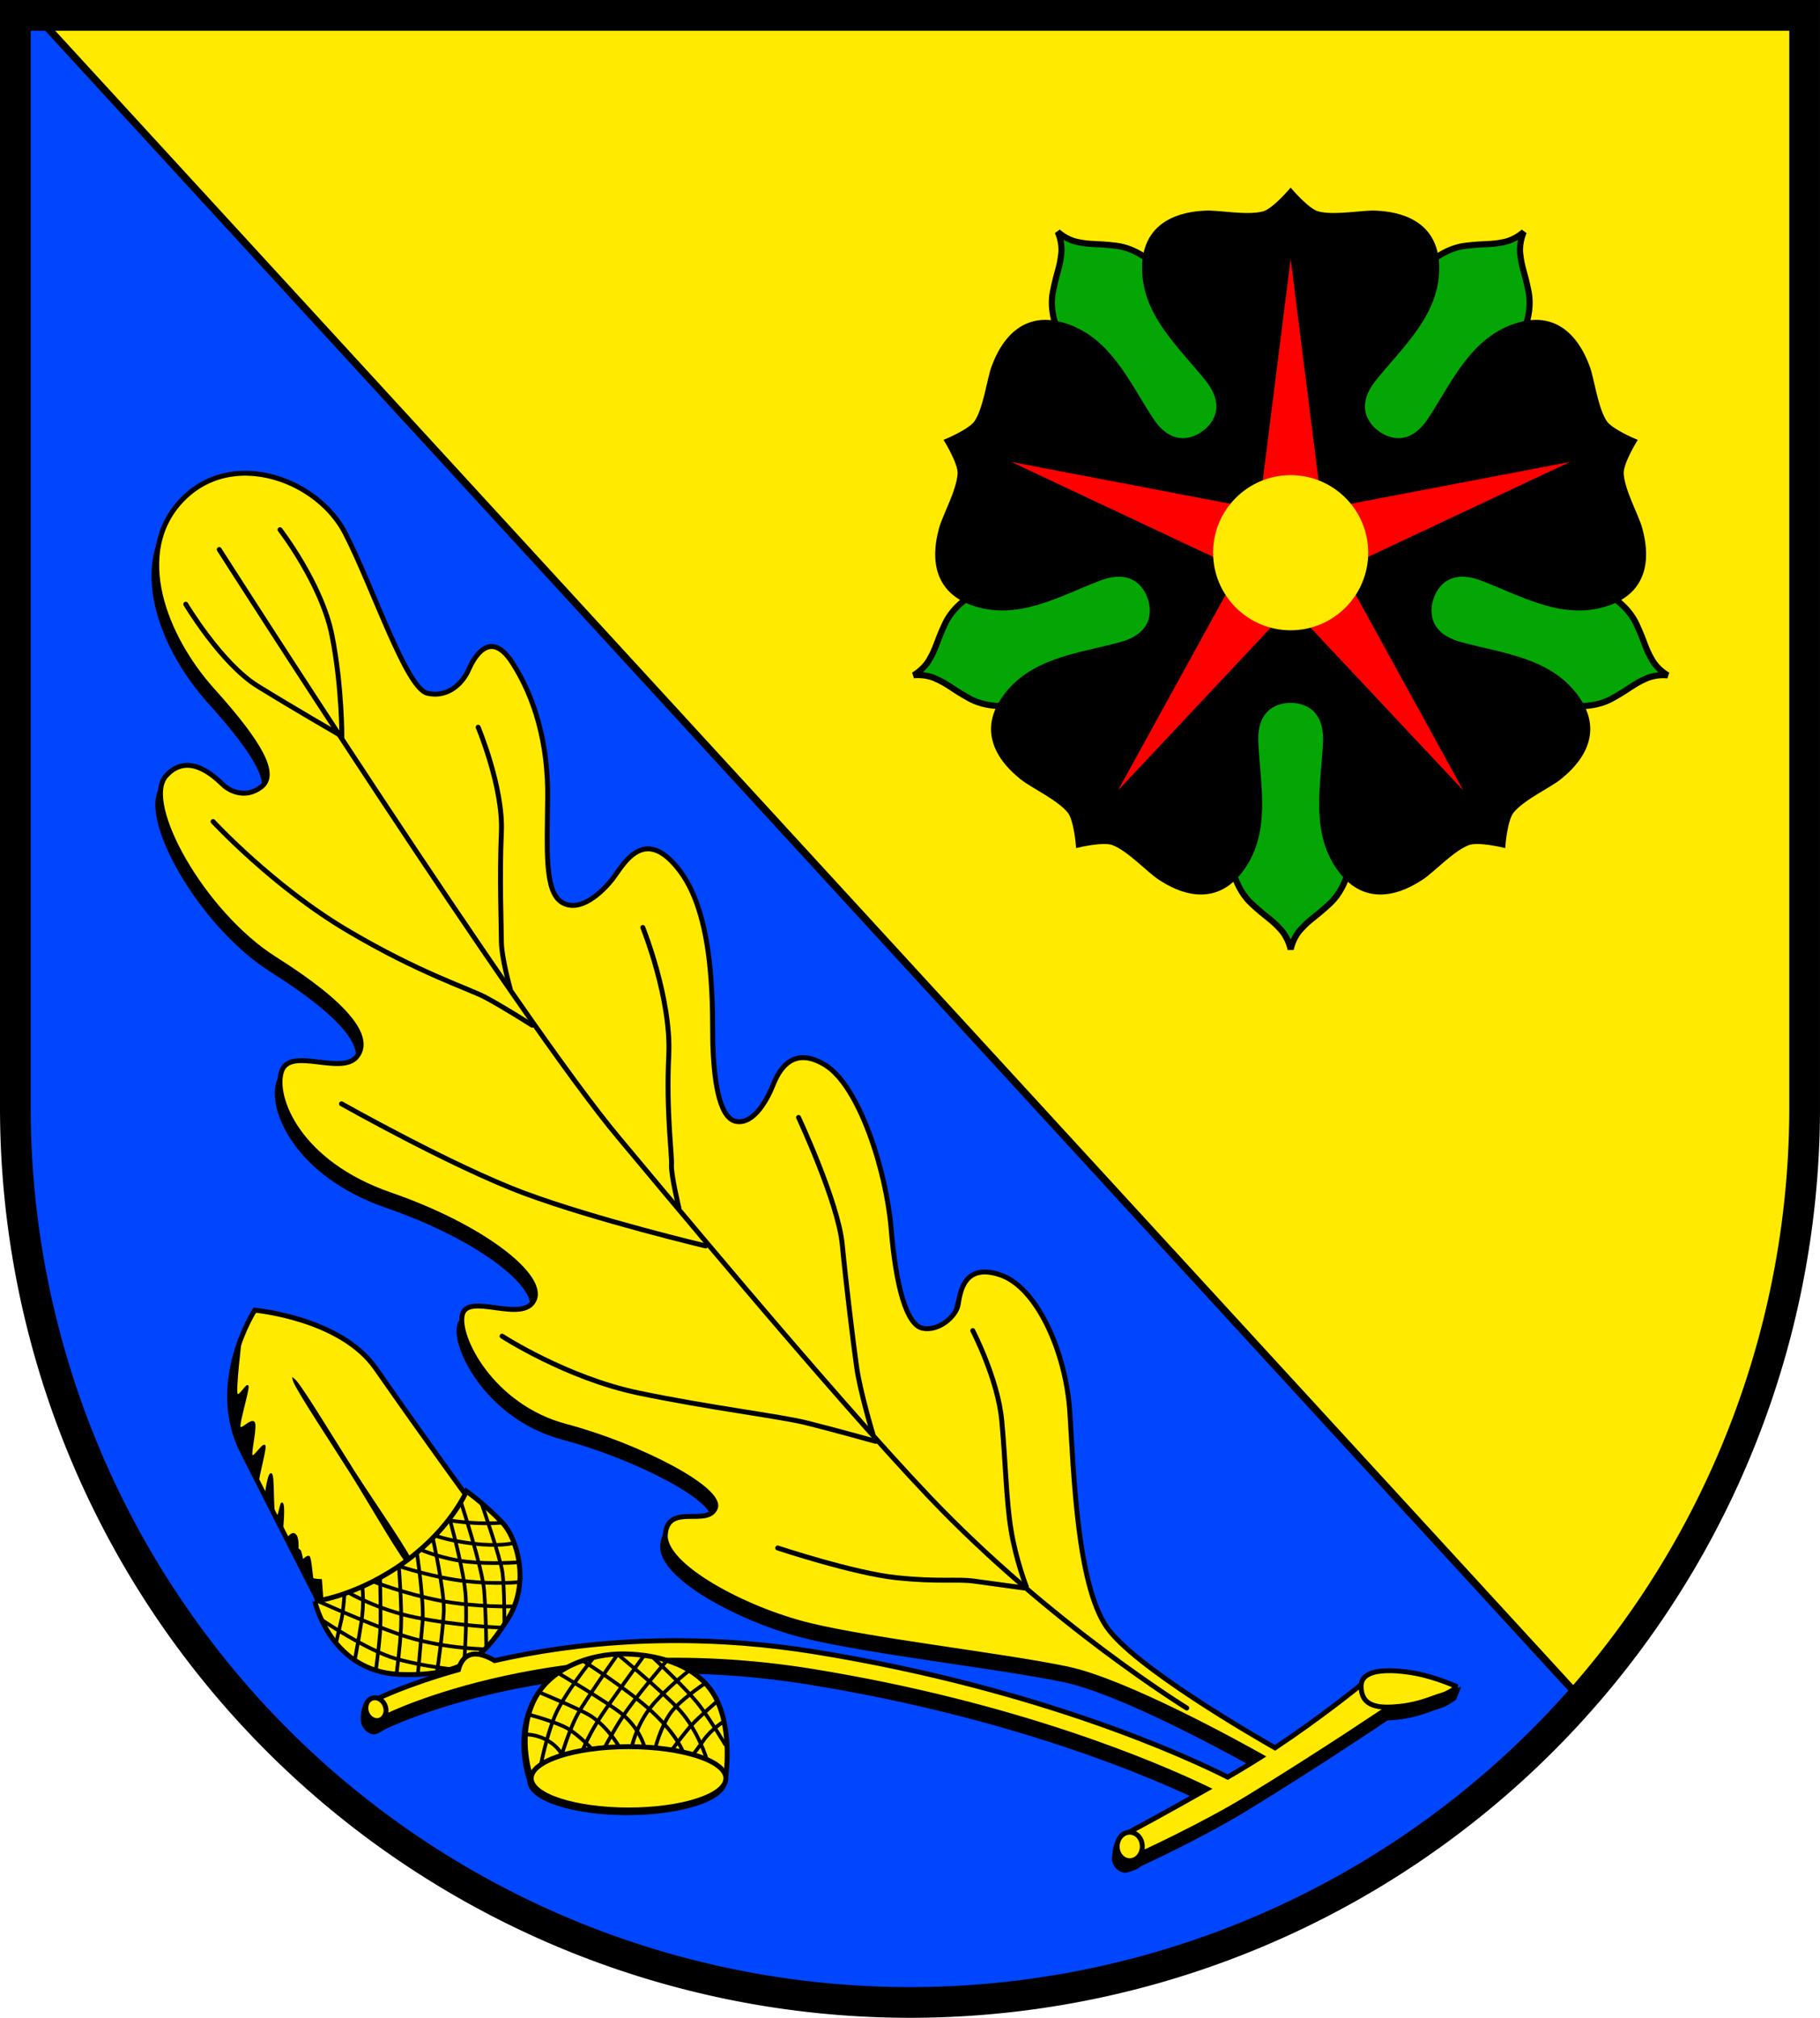 <?xml version="1.0" encoding="UTF-8" standalone="no"?>
<!-- Created with Inkscape (http://www.inkscape.org/) -->

<svg
   width="148.169mm"
   height="164.214mm"
   viewBox="0 0 148.169 164.214"
   version="1.1"
   id="svg7586"
   inkscape:version="1.2.2 (732a01da63, 2022-12-09)"
   sodipodi:docname="DEU_Hasloh_COA.svg"
   xmlns:inkscape="http://www.inkscape.org/namespaces/inkscape"
   xmlns:sodipodi="http://sodipodi.sourceforge.net/DTD/sodipodi-0.dtd"
   xmlns="http://www.w3.org/2000/svg"
   xmlns:svg="http://www.w3.org/2000/svg">
  <sodipodi:namedview
     id="namedview7588"
     pagecolor="#ffffff"
     bordercolor="#666666"
     borderopacity="1.0"
     inkscape:showpageshadow="2"
     inkscape:pageopacity="0.0"
     inkscape:pagecheckerboard="0"
     inkscape:deskcolor="#d1d1d1"
     inkscape:document-units="mm"
     showgrid="false"
     inkscape:zoom="0.8624477"
     inkscape:cx="515.39357"
     inkscape:cy="311.32323"
     inkscape:current-layer="layer1" />
  <defs
     id="defs7583">
    <inkscape:path-effect
       effect="powerstroke"
       id="path-effect5451-9"
       is_visible="true"
       lpeversion="1"
       offset_points="0.009,0.173 | 0.5,0.2 | 0.977,0.133"
       not_jump="false"
       sort_points="true"
       interpolator_type="CentripetalCatmullRom"
       interpolator_beta="0.2"
       start_linecap_type="zerowidth"
       linejoin_type="round"
       miter_limit="4"
       scale_width="1"
       end_linecap_type="zerowidth" />
  </defs>
  <g
     inkscape:label="Ebene 1"
     inkscape:groupmode="layer"
     id="layer1"
     transform="translate(-533.759,-66.393)">
    <g
       id="g7280"
       transform="translate(479.636,1.888)">
      <path
         id="path6971"
         style="fill:#ffea00;fill-opacity:1;stroke:none;stroke-width:2.5;stroke-linecap:round;stroke-dasharray:none"
         d="m 55.373,65.755 v 88.88 a 72.834,72.834 0 0 0 72.834,72.834 72.834,72.834 0 0 0 72.834,-72.834 72.834,72.834 0 0 0 0,-5.1e-4 V 65.755 Z" />
      <path
         id="path6982"
         style="fill:#0046ff;fill-opacity:1;stroke:#000000;stroke-width:0.6;stroke-linecap:round;stroke-dasharray:none"
         d="m 55.373,65.755 v 88.88 a 72.834,72.834 0 0 0 72.834,72.834 72.834,72.834 0 0 0 54.619,-24.705 L 57.063,65.755 Z" />
      <path
         id="path6987"
         style="fill:none;fill-opacity:1;stroke:#000000;stroke-width:2.5;stroke-linecap:round;stroke-dasharray:none"
         d="m 55.373,65.755 v 88.88 a 72.834,72.834 0 0 0 72.834,72.834 72.834,72.834 0 0 0 72.834,-72.834 72.834,72.834 0 0 0 0,-5.1e-4 V 65.755 Z" />
      <g
         id="g5084"
         transform="translate(-162.029,-11.641)">
        <g
           id="g5068">
          <path
             id="path1462"
             style="fill:#03a605;fill-opacity:1;stroke:#000000;stroke-width:0.5;stroke-linecap:round;stroke-dasharray:none"
             d="m 321.226,130.29 -7.433,4.582 2.391,8.176 c 0,0 -0.503,4.453 1.863,6.646 1.302,1.206 1.571,1.212 2.392,2.128 0.631,0.704 0.787,1.592 0.787,1.592 0,0 0.156,-0.888 0.787,-1.592 0.82,-0.915 1.09,-0.921 2.392,-2.128 2.366,-2.193 1.863,-6.646 1.863,-6.646 l 2.392,-8.176 z"
             inkscape:transform-center-x="0.0036109535"
             inkscape:transform-center-y="20.723635" />
          <path
             id="path5055"
             style="fill:#03a605;fill-opacity:1;stroke:#000000;stroke-width:0.5;stroke-linecap:round;stroke-dasharray:none"
             d="m 329.942,123.963 2.06,8.485 8.514,0.252 c 0,0 4.08,1.854 6.897,0.282 1.55,-0.865 1.638,-1.12 2.762,-1.617 0.864,-0.382 1.757,-0.257 1.757,-0.257 0,0 -0.797,-0.423 -1.271,-1.24 -0.617,-1.063 -0.539,-1.321 -1.284,-2.932 -1.355,-2.928 -5.745,-3.826 -5.745,-3.826 l -7.037,-4.801 z"
             inkscape:transform-center-x="-19.708229"
             inkscape:transform-center-y="4.833764" />
          <path
             id="path5057"
             style="fill:#03a605;fill-opacity:1;stroke:#000000;stroke-width:0.5;stroke-linecap:round;stroke-dasharray:none"
             d="m 326.618,113.718 8.707,0.662 2.871,-8.02 c 0,0 3.024,-3.307 2.399,-6.472 -0.344,-1.741 -0.559,-1.904 -0.684,-3.127 -0.097,-0.94 0.299,-1.751 0.299,-1.751 0,0 -0.648,0.627 -1.572,0.826 -1.202,0.258 -1.423,0.104 -3.185,0.315 -3.203,0.384 -5.414,4.282 -5.414,4.282 l -6.74,5.209 z"
             inkscape:transform-center-x="-10.758837"
             inkscape:transform-center-y="-16.432409" />
          <path
             id="path5059"
             style="fill:#03a605;fill-opacity:1;stroke:#000000;stroke-width:0.5;stroke-linecap:round;stroke-dasharray:none"
             d="m 315.847,113.714 3.321,-8.076 -6.74,-5.209 c 0,0 -2.211,-3.898 -5.414,-4.282 -1.762,-0.211 -1.984,-0.057 -3.185,-0.315 -0.924,-0.199 -1.573,-0.825 -1.573,-0.825 0,0 0.396,0.81 0.3,1.75 -0.126,1.223 -0.34,1.386 -0.684,3.127 -0.625,3.165 2.399,6.472 2.399,6.472 l 2.871,8.02 z"
             inkscape:transform-center-x="10.752781"
             inkscape:transform-center-y="-16.43666" />
          <path
             id="path5061"
             style="fill:#03a605;fill-opacity:1;stroke:#000000;stroke-width:0.5;stroke-linecap:round;stroke-dasharray:none"
             d="m 312.515,123.956 -6.654,-5.654 -7.037,4.8 c 0,0 -4.39,0.898 -5.745,3.826 -0.745,1.611 -0.667,1.869 -1.284,2.932 -0.475,0.817 -1.271,1.241 -1.271,1.241 0,0 0.893,-0.126 1.757,0.256 1.124,0.497 1.213,0.752 2.762,1.617 2.817,1.572 6.897,-0.282 6.897,-0.282 l 8.515,-0.252 z"
             inkscape:transform-center-x="19.710466"
             inkscape:transform-center-y="4.8266495" />
        </g>
        <path
           style="fill:#000000;stroke:#000000;stroke-width:0.3;stroke-linecap:round;stroke-dasharray:none"
           d="m 328.047,107.008 c 2.225,-2.781 5.284,-5.395 5.117,-9.344 -0.167,-3.949 -3.977,-4.171 -5.006,-4.227 -1.055,-0.057 -3.393,0.417 -4.727,0.056 -0.821,-0.222 -2.205,-1.848 -2.205,-1.848 0,0 -1.384,1.626 -2.205,1.848 -1.335,0.362 -3.672,-0.113 -4.727,-0.056 -1.029,0.056 -4.839,0.278 -5.006,4.227 -0.167,3.949 2.892,6.563 5.117,9.344 2.225,2.781 -0.276,4.352 -0.276,4.352 0,0 -2.267,1.893 -4.224,-1.083 -1.957,-2.975 -3.498,-6.692 -7.305,-7.754 -3.807,-1.062 -5.196,2.493 -5.567,3.454 -0.38,0.986 -0.652,3.356 -1.408,4.513 -0.465,0.712 -2.439,1.526 -2.439,1.526 0,0 1.119,1.819 1.076,2.668 -0.069,1.381 -1.242,3.458 -1.514,4.479 -0.265,0.996 -1.231,4.688 2.473,6.067 3.704,1.379 7.135,-0.723 10.468,-1.979 3.332,-1.256 4.054,1.607 4.054,1.607 0,0 1.099,2.741 -2.335,3.683 -3.434,0.942 -7.446,1.259 -9.632,4.552 -2.186,3.293 0.765,5.712 1.565,6.362 0.82,0.666 2.99,1.657 3.857,2.734 0.534,0.663 0.698,2.791 0.698,2.791 0,0 2.075,-0.502 2.87,-0.199 1.292,0.492 2.905,2.25 3.792,2.824 0.865,0.56 4.078,2.619 6.534,-0.477 2.456,-3.097 1.518,-7.009 1.353,-10.567 -0.165,-3.557 2.781,-3.359 2.781,-3.359 0,0 2.947,-0.199 2.781,3.359 -0.165,3.557 -1.104,7.47 1.353,10.567 2.456,3.097 5.669,1.037 6.534,0.477 0.887,-0.574 2.5,-2.332 3.792,-2.824 0.795,-0.303 2.87,0.199 2.87,0.199 0,0 0.164,-2.129 0.698,-2.791 0.867,-1.077 3.037,-2.067 3.857,-2.734 0.8,-0.65 3.751,-3.069 1.565,-6.362 -2.186,-3.293 -6.197,-3.61 -9.632,-4.552 -3.434,-0.942 -2.335,-3.683 -2.335,-3.683 0,0 0.722,-2.864 4.054,-1.607 3.332,1.256 6.764,3.358 10.468,1.979 3.704,-1.379 2.738,-5.071 2.473,-6.067 -0.272,-1.021 -1.445,-3.098 -1.514,-4.479 -0.042,-0.85 1.076,-2.668 1.076,-2.668 0,0 -1.974,-0.814 -2.439,-1.526 -0.756,-1.158 -1.028,-3.527 -1.408,-4.513 -0.371,-0.961 -1.76,-4.516 -5.567,-3.454 -3.807,1.062 -5.348,4.779 -7.305,7.754 -1.957,2.975 -4.224,1.083 -4.224,1.083 0,0 -2.501,-1.571 -0.276,-4.352 z"
           id="path1128"
           sodipodi:nodetypes="sssscsssscsssscsssscsssscsssscsssscsssscsssscsssscs"
           inkscape:transform-center-y="-19.626169" />
        <g
           id="g1390"
           style="fill:#ff0000">
          <path
             id="path1257"
             style="fill:#ff0000;stroke:none;stroke-width:0.3;stroke-linecap:round;stroke-dasharray:none"
             d="m 321.226,97.217 -2.793,22.141 2.793,1.769 2.792,-1.769 z"
             inkscape:transform-center-x="3.4157147e-05"
             inkscape:transform-center-y="-11.955504" />
          <path
             id="path1377"
             style="fill:#ff0000;stroke:none;stroke-width:0.3;stroke-linecap:round;stroke-dasharray:none"
             d="m 298.485,113.739 20.195,9.498 2.546,-2.109 -0.82,-3.202 z"
             inkscape:transform-center-x="11.370289"
             inkscape:transform-center-y="-2.640095" />
          <path
             id="path1379"
             style="fill:#ff0000;stroke:none;stroke-width:0.3;stroke-linecap:round;stroke-dasharray:none"
             d="m 307.171,140.472 15.274,-16.271 -1.219,-3.073 -3.299,-0.21 z"
             inkscape:transform-center-x="6.417829"
             inkscape:transform-center-y="9.56724" />
          <path
             id="path1381"
             style="fill:#ff0000;stroke:none;stroke-width:0.3;stroke-linecap:round;stroke-dasharray:none"
             d="m 335.28,140.473 -10.755,-19.554 -3.299,0.21 -1.219,3.073 z"
             inkscape:transform-center-x="-6.417681"
             inkscape:transform-center-y="9.567345" />
          <path
             id="path1383"
             style="fill:#ff0000;stroke:none;stroke-width:0.3;stroke-linecap:round;stroke-dasharray:none"
             d="m 343.966,113.74 -21.921,4.186 -0.82,3.203 2.546,2.109 z"
             inkscape:transform-center-x="-11.370421"
             inkscape:transform-center-y="-2.63992" />
        </g>
        <circle
           style="fill:#ffea00;stroke:none;stroke-width:0.3;stroke-linecap:round;stroke-dasharray:none;fill-opacity:1"
           id="path1201"
           cx="321.226"
           cy="121.128"
           r="6.313" />
      </g>
      <g
         id="g6343"
         transform="translate(-170.409,3.333)">
        <g
           id="g6221"
           style="fill:#000000"
           transform="translate(-0.111,0.222)">
          <path
             style="fill:#000000;fill-opacity:1;stroke:#000000;stroke-width:0.4;stroke-linecap:round;stroke-dasharray:none"
             d="m 267.78,205.898 c 0,0 -1.18,-3.166 0.118,-6.115 1.298,-2.95 4.826,-4.046 7.433,-4.011 3.068,0.041 6.253,1.062 7.551,3.736 1.298,2.674 0.729,6.299 0.729,6.299 z"
             id="path6187"
             sodipodi:nodetypes="cssscc" />
          <ellipse
             style="fill:#000000;fill-opacity:1;stroke:#000000;stroke-width:0.4;stroke-linecap:round;stroke-dasharray:none"
             id="ellipse6189"
             cx="275.704"
             cy="205.898"
             rx="7.924"
             ry="2.576" />
          <path
             style="fill:#000000;fill-opacity:1;stroke:#000000;stroke-width:0.3;stroke-linecap:round;stroke-dasharray:none"
             d="m 272.83,196.106 c 0,0 -2.392,2.92 -3.142,4.755 -0.66,1.613 -1.085,3.754 -1.085,3.754"
             id="path6191"
             sodipodi:nodetypes="csc" />
          <path
             style="fill:#000000;fill-opacity:1;stroke:#000000;stroke-width:0.3;stroke-linecap:round;stroke-dasharray:none"
             d="m 274.721,195.94 c 0,0 -2.531,3.587 -3.17,4.755 -0.64,1.168 -1.251,3.17 -1.251,3.17"
             id="path6193" />
          <path
             style="fill:#000000;fill-opacity:1;stroke:#000000;stroke-width:0.3;stroke-linecap:round;stroke-dasharray:none"
             d="m 277.002,195.856 c 0,0 -2.642,3.615 -3.559,5.006 -0.918,1.39 -1.446,2.67 -1.446,2.67"
             id="path6195" />
          <path
             style="fill:#000000;fill-opacity:1;stroke:#000000;stroke-width:0.3;stroke-linecap:round;stroke-dasharray:none"
             d="m 278.809,196.329 c 0,0 -2.502,2.888 -3.585,4.552 -0.76,1.167 -1.392,2.372 -1.392,2.372"
             id="path6197"
             sodipodi:nodetypes="csc" />
          <path
             style="fill:#000000;fill-opacity:1;stroke:#000000;stroke-width:0.3;stroke-linecap:round;stroke-dasharray:none"
             d="m 280.561,197.191 c 0,0 -1.891,1.474 -3.031,2.892 -1.14,1.418 -1.529,3.115 -1.529,3.115"
             id="path6199" />
          <path
             style="fill:#000000;fill-opacity:1;stroke:#000000;stroke-width:0.3;stroke-linecap:round;stroke-dasharray:none"
             d="m 281.896,198.192 c 0,0 -2.13,1.415 -2.836,2.475 -0.779,1.168 -1.168,2.725 -1.168,2.725"
             id="path6201"
             sodipodi:nodetypes="csc" />
          <path
             style="fill:#000000;fill-opacity:1;stroke:#000000;stroke-width:0.3;stroke-linecap:round;stroke-dasharray:none"
             d="m 282.841,199.694 c 0,0 -1.418,1.224 -2.002,1.863 -0.584,0.64 -1.605,2.022 -1.605,2.022"
             id="path6203"
             sodipodi:nodetypes="csc" />
          <path
             style="fill:#000000;fill-opacity:1;stroke:#000000;stroke-width:0.3;stroke-linecap:round;stroke-dasharray:none"
             d="m 283.398,201.307 c 0,0 -1.027,0.663 -1.613,1.529 -0.343,0.507 -0.781,1.065 -0.781,1.065"
             id="path6205"
             sodipodi:nodetypes="csc" />
          <path
             style="fill:#000000;fill-opacity:1;stroke:#000000;stroke-width:0.3;stroke-linecap:round;stroke-dasharray:none"
             d="m 267.296,202.336 c 0,0 0.894,-0.079 1.891,0.528 0.811,0.493 1.057,1.057 1.057,1.057"
             id="path6207"
             sodipodi:nodetypes="csc" />
          <path
             style="fill:#000000;fill-opacity:1;stroke:#000000;stroke-width:0.3;stroke-linecap:round;stroke-dasharray:none"
             d="m 267.63,200.723 c 0,0 2.308,0.612 3.198,1.168 0.89,0.556 1.808,1.529 1.808,1.529"
             id="path6209" />
          <path
             style="fill:#000000;fill-opacity:1;stroke:#000000;stroke-width:0.3;stroke-linecap:round;stroke-dasharray:none"
             d="m 268.409,198.887 c 0,0 3.499,1.439 4.283,1.974 1.337,0.913 2.169,2.336 2.169,2.336"
             id="path6211"
             sodipodi:nodetypes="csc" />
          <path
             style="fill:#000000;fill-opacity:1;stroke:#000000;stroke-width:0.3;stroke-linecap:round;stroke-dasharray:none"
             d="m 270.022,197.358 c 0,0 3.963,2.353 5.089,3.254 1.466,1.173 1.863,2.642 1.863,2.642"
             id="path6213"
             sodipodi:nodetypes="csc" />
          <path
             style="fill:#000000;fill-opacity:1;stroke:#000000;stroke-width:0.3;stroke-linecap:round;stroke-dasharray:none"
             d="m 272.024,196.357 c 0,0 3.615,2.28 5.617,4.143 2.002,1.863 2.475,3.198 2.475,3.198"
             id="path6215" />
          <path
             style="fill:#000000;fill-opacity:1;stroke:#000000;stroke-width:0.3;stroke-linecap:round;stroke-dasharray:none"
             d="m 274.777,195.773 c 0,0 3.726,3.059 5.145,4.644 1.418,1.585 2.141,3.893 2.141,3.893"
             id="path6217" />
          <path
             style="fill:#000000;fill-opacity:1;stroke:#000000;stroke-width:0.3;stroke-linecap:round;stroke-dasharray:none"
             d="m 277.586,195.967 c 0,0 2.975,2.753 3.977,4.116 1.001,1.363 2.002,3.059 2.002,3.059"
             id="path6219" />
        </g>
        <g
           id="g5971-8"
           style="fill:#000000;stroke:#000000"
           transform="translate(-0.222,0.89)">
          <g
             id="path5941-2">
            <path
               style="color:#000000;stroke:none;stroke-width:0.4;stroke-linecap:round;-inkscape-stroke:none"
               d="m 244.704,99.687 c -1.944,-0.049 -3.878,0.602 -5.397,2.21 -4.051,4.287 -1.376,11.129 2.517,15.455 3.893,4.326 5.309,6.843 3.972,7.866 -1.337,1.023 -2.596,0.236 -2.95,-0.039 -0.354,-0.275 -2.792,-3.107 -4.798,-0.865 -2.006,2.242 2.989,11.208 8.849,14.905 5.86,3.697 7.944,6.371 6.685,7.944 -1.258,1.573 -5.466,-0.865 -6.135,1.219 -0.669,2.084 1.337,7.433 8.849,10.028 7.512,2.596 12.613,6.606 11.723,8.552 -0.89,1.947 -5.339,-0.612 -5.839,1.168 -0.501,1.78 2.336,7.509 8.398,9.121 6.062,1.613 12.848,5.172 12.18,6.674 -0.667,1.502 -3.837,-0.445 -4.06,2.114 -0.222,2.558 6.451,6.118 11.679,7.397 5.228,1.279 15.746,2.453 21.016,3.554 4.788,1 14.105,6.162 15.844,7.139 -0.259,0.165 -0.52,0.329 -0.782,0.491 -0.6,0.371 -1.277,0.772 -1.974,1.179 -2.944,-1.487 -15.069,-7.186 -33.568,-10.188 -3.943,-0.64 -7.657,-0.907 -11.09,-0.92 -1.144,-0.004 -2.257,0.02 -3.337,0.068 -4.528,0.203 -8.47,0.828 -11.685,1.556 -0.517,-0.305 -1.309,-0.667 -1.937,-0.485 -0.655,0.189 -0.898,0.805 -1.009,1.229 -4.161,1.165 -6.503,2.322 -6.503,2.322 l 0.709,1.434 c 0,0 14.031,-6.962 34.598,-3.625 16.774,2.722 28.152,7.645 32.154,9.571 -3.081,1.756 -6.148,3.405 -6.148,3.405 l 0.983,1.769 c 0,0 4.775,-2.186 8.416,-4.404 5.938,-3.618 11.523,-7.394 11.523,-7.394 l -2.36,-1.769 c 0,0 -3.139,2.556 -6.892,5.047 -1.427,-0.811 -11.483,-6.586 -13.716,-9.845 -2.399,-3.5 -2.674,-12.546 -2.989,-17.461 -0.315,-4.916 -2.674,-10.146 -5.623,-11.169 -2.95,-1.023 -3.303,1.337 -3.461,2.36 -0.157,1.022 -1.613,2.242 -2.91,1.966 -1.298,-0.275 -2.163,-3.382 -2.556,-8.101 -0.393,-4.719 -2.596,-11.641 -5.388,-13.332 -2.792,-1.691 -3.854,0.708 -4.247,1.691 -0.393,0.983 -1.495,3.185 -2.989,2.91 -1.494,-0.275 -1.809,-3.893 -1.888,-6.174 -0.079,-2.281 0.315,-10.225 -2.674,-14.197 -2.989,-3.972 -4.719,-0.315 -5.545,0.708 -0.826,1.023 -2.596,2.714 -4.051,1.848 -1.455,-0.865 -1.219,-4.248 -1.18,-8.574 0.039,-4.326 -1.023,-8.062 -2.871,-10.933 -1.848,-2.871 -3.185,-0.314 -3.579,0.59 -0.393,0.905 -1.542,2.299 -3.343,1.888 -1.724,-0.393 -4.404,-8.573 -6.685,-13.017 -1.426,-2.777 -4.695,-4.803 -7.935,-4.884 z"
               id="path5975-6" />
            <path
               style="color:#000000;stroke:none;stroke-linecap:round;-inkscape-stroke:none"
               d="m 244.504,99.482 v 0.041 c -1.922,7.44e-4 -3.838,0.644 -5.342,2.236 -2.077,2.198 -2.431,5.065 -1.771,7.896 0.659,2.831 2.319,5.645 4.285,7.83 1.942,2.158 3.261,3.865 3.918,5.131 0.329,0.633 0.487,1.153 0.492,1.551 0.005,0.398 -0.123,0.669 -0.412,0.891 -0.625,0.478 -1.202,0.524 -1.684,0.43 -0.481,-0.095 -0.862,-0.343 -1.021,-0.467 -0.045,-0.035 -0.291,-0.285 -0.607,-0.561 -0.317,-0.275 -0.729,-0.594 -1.203,-0.836 -0.474,-0.242 -1.016,-0.409 -1.582,-0.359 -0.566,0.05 -1.147,0.323 -1.676,0.914 -0.573,0.641 -0.618,1.691 -0.334,2.934 0.284,1.243 0.911,2.702 1.783,4.207 1.745,3.009 4.471,6.195 7.441,8.068 2.921,1.842 4.894,3.43 5.965,4.727 0.535,0.648 0.841,1.221 0.941,1.703 0.1,0.482 0.009,0.87 -0.271,1.221 -0.265,0.331 -0.694,0.46 -1.248,0.484 -0.554,0.024 -1.212,-0.064 -1.861,-0.141 -0.649,-0.076 -1.289,-0.143 -1.84,-0.047 -0.551,0.097 -1.03,0.394 -1.219,0.984 -0.367,1.145 -5e-5,3.041 1.383,5 1.383,1.959 3.799,3.969 7.59,5.279 3.739,1.292 6.879,2.937 8.959,4.49 1.04,0.777 1.813,1.532 2.264,2.193 0.451,0.661 0.566,1.198 0.385,1.596 -0.189,0.414 -0.545,0.581 -1.059,0.639 -0.513,0.058 -1.157,-0.019 -1.799,-0.105 -0.642,-0.087 -1.279,-0.185 -1.818,-0.141 -0.27,0.022 -0.519,0.08 -0.729,0.207 -0.21,0.128 -0.371,0.332 -0.445,0.598 -0.146,0.519 -0.046,1.235 0.252,2.07 0.298,0.835 0.804,1.785 1.518,2.729 1.427,1.887 3.689,3.751 6.77,4.57 3.014,0.802 6.215,2.091 8.568,3.361 1.177,0.635 2.143,1.267 2.76,1.818 0.308,0.276 0.529,0.534 0.645,0.746 0.116,0.212 0.126,0.358 0.074,0.475 -0.136,0.307 -0.373,0.425 -0.734,0.488 -0.361,0.063 -0.822,0.042 -1.283,0.053 -0.462,0.011 -0.933,0.05 -1.326,0.283 -0.393,0.233 -0.673,0.671 -0.732,1.354 -0.063,0.73 0.355,1.475 1.051,2.209 0.696,0.734 1.684,1.467 2.842,2.158 2.315,1.382 5.303,2.595 7.939,3.24 5.261,1.287 15.778,2.459 21.023,3.555 2.352,0.491 5.878,2.028 9.018,3.562 2.999,1.466 5.479,2.844 6.467,3.396 -0.162,0.102 -0.324,0.204 -0.486,0.305 -0.571,0.353 -1.219,0.737 -1.881,1.125 -3.057,-1.539 -15.121,-7.174 -33.525,-10.16 -3.954,-0.642 -7.678,-0.909 -11.121,-0.922 -1.148,-0.004 -2.264,0.02 -3.348,0.068 -4.511,0.202 -8.435,0.823 -11.648,1.547 -0.535,-0.309 -1.308,-0.674 -2.02,-0.469 -0.701,0.202 -0.968,0.815 -1.1,1.262 -4.066,1.152 -6.445,2.301 -6.445,2.301 l -0.18,0.09 0.887,1.791 0.178,-0.088 c 0,0 13.97,-6.935 34.479,-3.607 16.467,2.672 27.553,7.417 31.719,9.402 -2.883,1.632 -5.777,3.201 -5.777,3.201 l -0.178,0.096 1.172,2.107 0.168,-0.076 c 0,0 4.778,-2.188 8.436,-4.416 5.944,-3.621 11.531,-7.398 11.531,-7.398 l 0.232,-0.158 -2.709,-2.031 -0.121,0.1 c 0,0 -3.104,2.512 -6.773,4.961 -0.769,-0.437 -3.521,-2.015 -6.438,-3.932 -2.965,-1.948 -6.037,-4.228 -7.105,-5.787 -1.156,-1.687 -1.836,-4.807 -2.242,-8.109 -0.407,-3.302 -0.553,-6.788 -0.711,-9.25 -0.159,-2.485 -0.833,-5.042 -1.844,-7.119 -1.011,-2.077 -2.355,-3.686 -3.914,-4.227 -0.761,-0.264 -1.373,-0.316 -1.869,-0.213 -0.496,0.103 -0.869,0.365 -1.131,0.689 -0.525,0.649 -0.646,1.53 -0.725,2.041 -0.066,0.431 -0.436,0.967 -0.947,1.34 -0.511,0.373 -1.149,0.583 -1.725,0.461 -0.254,-0.054 -0.513,-0.254 -0.766,-0.633 -0.253,-0.378 -0.491,-0.925 -0.701,-1.613 -0.421,-1.377 -0.736,-3.325 -0.932,-5.676 -0.199,-2.382 -0.851,-5.305 -1.807,-7.855 -0.956,-2.551 -2.196,-4.735 -3.676,-5.631 -1.442,-0.873 -2.53,-0.699 -3.25,-0.145 -0.72,0.555 -1.088,1.436 -1.287,1.934 -0.192,0.48 -0.562,1.262 -1.053,1.875 -0.49,0.613 -1.07,1.031 -1.715,0.912 -0.298,-0.055 -0.553,-0.279 -0.777,-0.664 -0.224,-0.385 -0.402,-0.919 -0.537,-1.52 -0.27,-1.2 -0.369,-2.666 -0.408,-3.801 -0.039,-1.121 0.039,-3.695 -0.248,-6.479 -0.287,-2.784 -0.931,-5.791 -2.467,-7.832 -0.762,-1.012 -1.456,-1.561 -2.107,-1.779 -0.651,-0.218 -1.249,-0.086 -1.74,0.209 -0.982,0.589 -1.631,1.798 -2.014,2.271 -0.403,0.499 -1.041,1.165 -1.736,1.588 -0.695,0.423 -1.409,0.6 -2.057,0.215 -0.313,-0.186 -0.545,-0.513 -0.717,-0.992 -0.172,-0.479 -0.278,-1.102 -0.336,-1.84 -0.116,-1.475 -0.049,-3.402 -0.029,-5.568 0.04,-4.36 -1.03,-8.135 -2.902,-11.043 -0.475,-0.738 -0.93,-1.152 -1.381,-1.324 -0.451,-0.173 -0.885,-0.076 -1.23,0.145 -0.691,0.442 -1.116,1.334 -1.318,1.799 -0.183,0.421 -0.553,0.972 -1.078,1.355 -0.525,0.383 -1.193,0.61 -2.037,0.418 -0.148,-0.034 -0.355,-0.175 -0.584,-0.43 -0.229,-0.254 -0.48,-0.614 -0.74,-1.053 -0.521,-0.878 -1.088,-2.073 -1.672,-3.395 -1.168,-2.644 -2.408,-5.799 -3.557,-8.037 -1.464,-2.853 -4.787,-4.909 -8.107,-4.992 z m 0.195,0.404 c 3.16,0.079 6.375,2.073 7.762,4.775 1.132,2.206 2.373,5.362 3.547,8.018 0.587,1.328 1.156,2.53 1.693,3.436 0.269,0.453 0.528,0.832 0.785,1.117 0.257,0.286 0.51,0.486 0.793,0.551 0.957,0.218 1.765,-0.047 2.363,-0.484 0.598,-0.437 0.997,-1.034 1.207,-1.518 0.191,-0.439 0.632,-1.279 1.17,-1.623 0.269,-0.172 0.539,-0.235 0.871,-0.107 0.332,0.127 0.739,0.471 1.188,1.168 1.825,2.834 2.877,6.532 2.838,10.824 -0.02,2.16 -0.088,4.088 0.031,5.602 0.06,0.757 0.166,1.412 0.357,1.945 0.192,0.534 0.476,0.952 0.891,1.199 0.807,0.48 1.707,0.245 2.467,-0.217 0.76,-0.462 1.419,-1.154 1.842,-1.678 0.443,-0.549 1.072,-1.68 1.908,-2.182 0.418,-0.251 0.867,-0.353 1.406,-0.172 0.54,0.181 1.181,0.667 1.914,1.641 1.453,1.931 2.105,4.881 2.389,7.633 0.283,2.751 0.206,5.291 0.246,6.451 0.04,1.146 0.137,2.627 0.418,3.875 0.14,0.624 0.324,1.191 0.582,1.633 0.258,0.442 0.602,0.773 1.051,0.855 0.849,0.156 1.567,-0.39 2.1,-1.055 0.532,-0.665 0.91,-1.473 1.111,-1.977 0.194,-0.486 0.553,-1.298 1.16,-1.766 0.607,-0.468 1.448,-0.648 2.799,0.17 1.313,0.795 2.568,2.917 3.51,5.43 0.942,2.513 1.587,5.411 1.781,7.748 0.197,2.368 0.512,4.335 0.947,5.76 0.217,0.712 0.463,1.29 0.75,1.719 0.287,0.429 0.623,0.719 1.018,0.803 0.722,0.153 1.461,-0.108 2.041,-0.531 0.58,-0.423 1.016,-1.011 1.107,-1.602 0.079,-0.512 0.213,-1.321 0.643,-1.852 0.215,-0.265 0.493,-0.465 0.898,-0.549 0.405,-0.084 0.944,-0.048 1.658,0.199 1.391,0.482 2.701,2 3.686,4.023 0.985,2.023 1.647,4.54 1.803,6.971 0.157,2.454 0.305,5.949 0.715,9.273 0.409,3.324 1.066,6.474 2.309,8.287 1.165,1.699 4.239,3.938 7.217,5.895 2.978,1.957 5.851,3.605 6.566,4.012 l 0.105,0.061 0.104,-0.068 c 3.692,-2.451 6.663,-4.872 6.777,-4.965 l 2.012,1.508 c -0.224,0.151 -5.465,3.696 -11.275,7.236 -3.553,2.165 -8.05,4.226 -8.23,4.309 l -0.793,-1.424 c 0.169,-0.091 2.981,-1.604 5.977,-3.311 l 0.33,-0.188 -0.344,-0.166 c -4.015,-1.932 -15.411,-6.862 -32.209,-9.588 -20.245,-3.285 -34.028,3.32 -34.533,3.566 l -0.525,-1.066 c 0.133,-0.065 2.253,-1.114 6.277,-2.24 l 0.111,-0.031 0.029,-0.111 c 0.105,-0.401 0.315,-0.925 0.871,-1.086 0.518,-0.149 1.28,0.17 1.779,0.465 l 0.068,0.039 0.078,-0.018 c 3.205,-0.725 7.136,-1.349 11.65,-1.551 1.077,-0.048 2.185,-0.072 3.326,-0.068 3.423,0.012 7.128,0.28 11.061,0.918 18.473,2.997 30.58,8.689 33.51,10.17 l 0.098,0.049 0.094,-0.055 c 0.697,-0.408 1.374,-0.81 1.977,-1.182 0.263,-0.162 0.525,-0.328 0.785,-0.494 l 0.281,-0.178 -0.291,-0.164 c -0.871,-0.489 -3.638,-2.026 -6.789,-3.566 -3.151,-1.54 -6.676,-3.085 -9.111,-3.594 -5.294,-1.106 -15.814,-2.282 -21.01,-3.553 -2.591,-0.634 -5.557,-1.838 -7.83,-3.195 -1.137,-0.679 -2.099,-1.397 -2.756,-2.09 -0.656,-0.693 -0.989,-1.351 -0.941,-1.9 0.052,-0.597 0.25,-0.874 0.535,-1.043 0.285,-0.169 0.691,-0.216 1.133,-0.227 0.442,-0.01 0.914,0.014 1.342,-0.061 0.428,-0.074 0.836,-0.275 1.033,-0.719 0.115,-0.259 0.059,-0.554 -0.092,-0.83 -0.151,-0.276 -0.398,-0.555 -0.727,-0.85 -0.657,-0.588 -1.642,-1.229 -2.836,-1.873 -2.388,-1.288 -5.61,-2.585 -8.658,-3.396 -2.982,-0.793 -5.17,-2.6 -6.551,-4.426 -0.691,-0.913 -1.179,-1.829 -1.461,-2.619 -0.282,-0.79 -0.348,-1.457 -0.244,-1.828 0.05,-0.179 0.137,-0.284 0.27,-0.365 0.133,-0.081 0.321,-0.132 0.553,-0.15 0.464,-0.038 1.088,0.052 1.732,0.139 0.644,0.087 1.31,0.173 1.896,0.107 0.587,-0.066 1.121,-0.31 1.377,-0.869 0.263,-0.576 0.074,-1.269 -0.416,-1.988 -0.49,-0.719 -1.294,-1.495 -2.357,-2.289 -2.126,-1.587 -5.294,-3.245 -9.066,-4.549 -3.721,-1.286 -6.064,-3.246 -7.395,-5.131 -1.331,-1.885 -1.629,-3.707 -1.328,-4.646 0.145,-0.452 0.441,-0.631 0.906,-0.713 0.465,-0.082 1.081,-0.027 1.725,0.049 0.644,0.076 1.316,0.171 1.926,0.145 0.61,-0.026 1.179,-0.181 1.543,-0.637 0.349,-0.436 0.469,-0.971 0.35,-1.549 -0.12,-0.577 -0.465,-1.2 -1.025,-1.879 -1.122,-1.358 -3.119,-2.956 -6.059,-4.811 -2.89,-1.823 -5.593,-4.969 -7.309,-7.928 -0.858,-1.479 -1.469,-2.913 -1.74,-4.098 -0.271,-1.184 -0.188,-2.096 0.242,-2.576 0.474,-0.53 0.948,-0.742 1.414,-0.783 0.466,-0.041 0.935,0.097 1.365,0.316 0.43,0.22 0.819,0.52 1.121,0.783 0.303,0.263 0.493,0.47 0.625,0.572 0.195,0.152 0.621,0.433 1.191,0.545 0.571,0.112 1.292,0.041 2.004,-0.504 0.379,-0.29 0.574,-0.716 0.568,-1.213 -0.006,-0.497 -0.192,-1.068 -0.537,-1.732 -0.69,-1.329 -2.025,-3.045 -3.977,-5.213 -1.927,-2.141 -3.553,-4.911 -4.191,-7.654 -0.639,-2.743 -0.302,-5.441 1.672,-7.529 1.479,-1.565 3.35,-2.196 5.246,-2.148 z"
               id="path5977-9" />
          </g>
          <g
             id="path5943-1">
            <path
               style="color:#000000;stroke:none;stroke-width:0.4;stroke-linecap:round;-inkscape-stroke:none"
               d="m 343.17,198.446 c 0,0 -1.219,-0.551 -2.655,-0.924 -1.435,-0.374 -5.152,-0.924 -5.172,0.846 -0.02,1.77 1.514,1.848 3.166,1.671 1.652,-0.177 2.694,-0.708 3.343,-0.885 0.649,-0.177 1.317,-0.708 1.317,-0.708 z"
               id="path5981-5" />
            <path
               style="color:#000000;stroke:none;stroke-linecap:round;-inkscape-stroke:none"
               d="m 337.393,196.941 c -0.572,0.019 -1.107,0.102 -1.525,0.316 -0.418,0.214 -0.717,0.595 -0.723,1.107 -0.005,0.471 0.094,0.851 0.287,1.145 0.193,0.293 0.475,0.491 0.799,0.611 0.647,0.241 1.465,0.207 2.301,0.117 1.685,-0.181 2.772,-0.728 3.375,-0.893 0.713,-0.195 1.389,-0.744 1.389,-0.744 l 0.413,-1.049 -0.466,0.18 c 0,0 -1.221,-0.026 -2.676,-0.405 -0.735,-0.191 -2.03,-0.425 -3.174,-0.387 z m 0.014,0.398 c 1.078,-0.036 2.358,0.193 3.059,0.375 1.195,0.311 1.918,0.643 2.215,0.771 -0.23,0.16 -0.466,0.362 -0.879,0.475 -0.694,0.189 -1.694,0.705 -3.312,0.879 -0.816,0.087 -1.592,0.103 -2.119,-0.094 -0.264,-0.098 -0.463,-0.243 -0.604,-0.457 -0.141,-0.214 -0.225,-0.506 -0.221,-0.92 0.004,-0.372 0.177,-0.587 0.506,-0.756 0.329,-0.169 0.816,-0.256 1.355,-0.273 z"
               id="path5983-8"
               sodipodi:nodetypes="sscsssscccsssscsssscsss" />
          </g>
          <g
             id="ellipse5945-7">
            <path
               style="color:#000000;stroke:none;stroke-width:0.4;stroke-linecap:round;-inkscape-stroke:none"
               d="m 317.529,211.443 a 1.023,1.16 0 0 1 -1.023,1.16 1.023,1.16 0 0 1 -1.023,-1.16 1.023,1.16 0 0 1 1.023,-1.16 1.023,1.16 0 0 1 1.023,1.16 z"
               id="path5987-3" />
            <path
               style="color:#000000;stroke:none;stroke-linecap:round;-inkscape-stroke:none"
               d="m 316.506,210.084 c -0.687,0 -1.014,-0.663 -1.223,1.359 -0.075,0.732 0.686,1.415 1.341,1.206 1.111,-0.355 1.104,-0.47 1.104,-1.206 0,-0.736 -0.535,-1.359 -1.223,-1.359 z m 0,0.398 c 0.442,0 0.822,0.415 0.822,0.961 0,0.545 -0.38,0.961 -0.822,0.961 -0.442,0 -0.822,-0.415 -0.822,-0.961 0,-0.545 0.38,-0.961 0.822,-0.961 z"
               id="path5989-8"
               sodipodi:nodetypes="ssssssssss" />
          </g>
          <g
             id="path5947-5">
            <path
               style="color:#000000;stroke:none;stroke-width:0.4;stroke-linecap:round;-inkscape-stroke:none"
               d="m 321.147,200.176 c 0,0 -11.086,-6.815 -20.922,-17.147 -8.256,-8.672 -23.123,-26.664 -25.248,-29.181 -8.149,-9.649 -32.597,-47.953 -32.597,-47.953"
               id="path5993-8" />
            <path
               style="color:#000000;stroke:none;stroke-linecap:round;-inkscape-stroke:none"
               d="m 242.424,105.699 a 0.2,0.2 0 0 0 -0.152,0.027 0.2,0.2 0 0 0 -0.06,0.275 c 0,0 6.113,9.578 13.244,20.361 7.132,10.784 15.274,22.766 19.369,27.615 2.119,2.509 16.987,20.504 25.256,29.189 9.858,10.355 20.963,17.178 20.963,17.178 a 0.2,0.2 0 0 0 0.273,-0.064 0.2,0.2 0 0 0 -0.065,-0.275 c 0,0 -11.068,-6.806 -20.883,-17.115 -8.243,-8.659 -23.108,-26.647 -25.24,-29.172 -4.054,-4.8 -12.21,-16.796 -19.34,-27.576 -7.129,-10.781 -13.24,-20.355 -13.24,-20.355 a 0.2,0.2 0 0 0 -0.125,-0.088 z"
               id="path5995-4" />
          </g>
          <g
             id="path5949-0">
            <path
               style="color:#000000;stroke:none;stroke-width:0.4;stroke-linecap:round;-inkscape-stroke:none"
               d="m 287.847,187.152 c 0,0 6.201,2.058 9.677,2.419 3.476,0.362 4.894,0.083 6.313,0.278 1.418,0.195 4.06,0.556 4.06,0.556"
               id="path5999-0" />
            <path
               style="color:#000000;stroke:none;stroke-linecap:round;-inkscape-stroke:none"
               d="m 287.91,186.963 a 0.2,0.2 0 0 0 -0.252,0.127 0.2,0.2 0 0 0 0.125,0.252 c 0,0 6.191,2.061 9.721,2.428 3.492,0.363 4.932,0.089 6.307,0.277 1.418,0.195 4.059,0.557 4.059,0.557 a 0.2,0.2 0 0 0 0.227,-0.17 0.2,0.2 0 0 0 -0.172,-0.227 c 0,0 -2.642,-0.362 -4.061,-0.557 -1.461,-0.201 -2.858,0.083 -6.318,-0.277 -3.423,-0.356 -9.635,-2.41 -9.635,-2.41 z"
               id="path6001-5" />
          </g>
          <g
             id="path5951-9">
            <path
               style="color:#000000;stroke:none;stroke-width:0.4;stroke-linecap:round;-inkscape-stroke:none"
               d="m 303.725,169.461 c 0,0 2.045,3.933 2.36,7.315 0.315,3.382 0.354,6.371 0.747,8.849 0.393,2.478 1.258,4.68 1.258,4.68"
               id="path6005-0" />
            <path
               style="color:#000000;stroke:none;stroke-linecap:round;-inkscape-stroke:none"
               d="m 303.785,169.271 a 0.2,0.2 0 0 0 -0.152,0.012 0.2,0.2 0 0 0 -0.086,0.271 c 0,0 2.029,3.923 2.338,7.24 0.314,3.373 0.353,6.361 0.75,8.861 0.398,2.504 1.27,4.723 1.27,4.723 a 0.2,0.2 0 0 0 0.26,0.111 0.2,0.2 0 0 0 0.113,-0.258 c 0,0 -0.859,-2.188 -1.248,-4.639 -0.39,-2.455 -0.431,-5.444 -0.746,-8.836 -0.321,-3.447 -2.381,-7.389 -2.381,-7.389 a 0.2,0.2 0 0 0 -0.117,-0.098 z"
               id="path6007-3" />
          </g>
          <g
             id="path5953-5">
            <path
               style="color:#000000;stroke:none;stroke-width:0.4;stroke-linecap:round;-inkscape-stroke:none"
               d="m 289.543,152.113 c 0,0 3.226,6.897 3.559,10.345 0.334,3.448 0.89,7.953 1.168,9.955 0.278,2.002 1.335,5.506 1.335,5.506"
               id="path6011-8" />
            <path
               style="color:#000000;stroke:none;stroke-linecap:round;-inkscape-stroke:none"
               d="m 289.459,151.932 a 0.2,0.2 0 0 0 -0.098,0.266 c 0,0 0.805,1.72 1.65,3.869 0.846,2.149 1.73,4.735 1.893,6.41 0.334,3.453 0.889,7.958 1.168,9.965 0.283,2.039 1.342,5.535 1.342,5.535 a 0.2,0.2 0 0 0 0.25,0.135 0.2,0.2 0 0 0 0.133,-0.25 c 0,0 -1.055,-3.509 -1.328,-5.475 -0.277,-1.998 -0.833,-6.504 -1.166,-9.947 -0.172,-1.773 -1.067,-4.358 -1.918,-6.52 -0.851,-2.162 -1.66,-3.891 -1.66,-3.891 a 0.2,0.2 0 0 0 -0.266,-0.098 z"
               id="path6013-3" />
          </g>
          <g
             id="path5955-2">
            <path
               style="color:#000000;stroke:none;stroke-width:0.4;stroke-linecap:round;-inkscape-stroke:none"
               d="m 265.406,169.911 c 0,0 5.228,3.393 11.068,4.616 5.84,1.224 11.513,1.891 13.737,2.447 2.225,0.556 5.617,1.502 5.617,1.502"
               id="path6017-4" />
            <path
               style="color:#000000;stroke:none;stroke-linecap:round;-inkscape-stroke:none"
               d="m 265.514,169.742 a 0.2,0.2 0 0 0 -0.275,0.06 0.2,0.2 0 0 0 0.059,0.275 c 0,0 5.246,3.411 11.135,4.645 5.851,1.226 11.547,1.899 13.73,2.445 2.219,0.555 5.613,1.5 5.613,1.5 a 0.2,0.2 0 0 0 0.246,-0.139 0.2,0.2 0 0 0 -0.141,-0.246 c 0,0 -3.391,-0.946 -5.621,-1.504 -2.266,-0.566 -7.917,-1.226 -13.746,-2.447 -5.791,-1.213 -11,-4.59 -11,-4.59 z"
               id="path6019-3" />
          </g>
          <g
             id="path5957-6">
            <path
               style="color:#000000;stroke:none;stroke-width:0.4;stroke-linecap:round;-inkscape-stroke:none"
               d="m 276.863,136.652 c 0,0 2.336,5.784 2.113,10.4 -0.222,4.616 0.278,8.12 0.222,8.899 -0.056,0.779 0.612,3.559 0.612,3.559"
               id="path6023-0" />
            <path
               style="color:#000000;stroke:none;stroke-linecap:round;-inkscape-stroke:none"
               d="m 276.787,136.467 a 0.2,0.2 0 0 0 -0.109,0.26 c 0,0 2.317,5.775 2.098,10.316 -0.112,2.318 -0.042,4.354 0.049,5.908 0.045,0.777 0.097,1.434 0.133,1.943 0.036,0.509 0.055,0.878 0.043,1.041 -0.033,0.463 0.126,1.33 0.287,2.127 0.161,0.797 0.328,1.494 0.328,1.494 a 0.2,0.2 0 0 0 0.242,0.148 0.2,0.2 0 0 0 0.146,-0.242 c 0,0 -0.165,-0.692 -0.324,-1.48 -0.159,-0.788 -0.304,-1.702 -0.281,-2.018 0.016,-0.227 -0.007,-0.586 -0.043,-1.098 -0.036,-0.511 -0.086,-1.164 -0.131,-1.938 -0.09,-1.546 -0.16,-3.569 -0.049,-5.867 0.226,-4.691 -2.127,-10.486 -2.127,-10.486 a 0.2,0.2 0 0 0 -0.262,-0.109 z"
               id="path6025-4" />
          </g>
          <g
             id="path5959-0">
            <path
               style="color:#000000;stroke:none;stroke-width:0.4;stroke-linecap:round;-inkscape-stroke:none"
               d="m 252.335,151.001 c 0,0 9.066,5.117 14.905,7.286 5.84,2.169 14.739,4.283 14.739,4.283"
               id="path6029-8" />
            <path
               style="color:#000000;stroke:none;stroke-linecap:round;-inkscape-stroke:none"
               d="m 252.434,150.826 a 0.2,0.2 0 0 0 -0.271,0.076 0.2,0.2 0 0 0 0.074,0.273 c 0,0 9.063,5.118 14.936,7.299 5.862,2.177 14.762,4.289 14.762,4.289 a 0.2,0.2 0 0 0 0.24,-0.148 0.2,0.2 0 0 0 -0.148,-0.24 c 0,0 -8.897,-2.115 -14.715,-4.275 -5.807,-2.157 -14.877,-7.273 -14.877,-7.273 z"
               id="path6031-2" />
          </g>
          <g
             id="path5961-3">
            <path
               style="color:#000000;stroke:none;stroke-width:0.4;stroke-linecap:round;-inkscape-stroke:none"
               d="m 263.459,120.356 c 0,0 2.058,4.894 1.891,8.565 -0.167,3.671 0,7.508 0,8.843 0,1.335 0.723,3.893 0.723,3.893"
               id="path6035-6" />
            <path
               style="color:#000000;stroke:none;stroke-linecap:round;-inkscape-stroke:none"
               d="m 263.535,120.17 a 0.2,0.2 0 0 0 -0.154,0.002 0.2,0.2 0 0 0 -0.105,0.262 c 0,0 2.038,4.89 1.875,8.479 -0.167,3.683 0,7.533 0,8.852 0,0.704 0.183,1.678 0.365,2.49 0.182,0.812 0.365,1.457 0.365,1.457 a 0.2,0.2 0 0 0 0.246,0.139 0.2,0.2 0 0 0 0.139,-0.246 c 0,0 -0.18,-0.635 -0.359,-1.436 -0.179,-0.801 -0.355,-1.773 -0.355,-2.404 0,-1.351 -0.168,-5.176 -0.002,-8.834 0.171,-3.753 -1.906,-8.652 -1.906,-8.652 a 0.2,0.2 0 0 0 -0.107,-0.107 z"
               id="path6037-3" />
          </g>
          <g
             id="path5963-6">
            <path
               style="color:#000000;stroke:none;stroke-width:0.4;stroke-linecap:round;-inkscape-stroke:none"
               d="m 241.879,128.031 c 0,0 4.894,5.284 10.901,8.843 6.007,3.559 9.9,4.727 11.346,5.506 1.446,0.779 3.726,2.225 3.726,2.225 h 0.111"
               id="path6041-1" />
            <path
               style="color:#000000;stroke:none;stroke-linecap:round;-inkscape-stroke:none"
               d="m 241.744,127.885 a 0.2,0.2 0 0 0 -0.012,0.281 c 0,0 4.905,5.301 10.945,8.881 3.011,1.785 5.496,2.97 7.406,3.807 1.91,0.837 3.253,1.33 3.947,1.703 1.432,0.771 3.715,2.217 3.715,2.217 l 0.049,0.031 h 0.17 a 0.2,0.2 0 0 0 0.199,-0.199 0.2,0.2 0 0 0 -0.199,-0.201 h -0.059 c -0.063,-0.04 -2.246,-1.426 -3.686,-2.201 -0.752,-0.405 -2.077,-0.885 -3.977,-1.717 -1.9,-0.832 -4.366,-2.01 -7.361,-3.785 -5.973,-3.54 -10.857,-8.807 -10.857,-8.807 a 0.2,0.2 0 0 0 -0.281,-0.01 z"
               id="path6043-4" />
          </g>
          <g
             id="path5965-3">
            <path
               style="color:#000000;stroke:none;stroke-width:0.4;stroke-linecap:round;-inkscape-stroke:none"
               d="m 247.33,104.282 c 0,0 3.393,4.394 4.227,8.593 0.834,4.199 0.806,8.37 0.806,8.37"
               id="path6047-1" />
            <path
               style="color:#000000;stroke:none;stroke-linecap:round;-inkscape-stroke:none"
               d="m 247.355,104.084 a 0.2,0.2 0 0 0 -0.148,0.041 0.2,0.2 0 0 0 -0.035,0.279 c 0,0 3.37,4.386 4.189,8.51 0.829,4.173 0.803,8.33 0.803,8.33 a 0.2,0.2 0 0 0 0.197,0.201 0.2,0.2 0 0 0 0.201,-0.199 c 0,0 0.031,-4.185 -0.809,-8.41 -0.849,-4.275 -4.266,-8.676 -4.266,-8.676 a 0.2,0.2 0 0 0 -0.133,-0.076 z"
               id="path6049-8" />
          </g>
          <g
             id="path5967-9">
            <path
               style="color:#000000;stroke:none;stroke-width:0.4;stroke-linecap:round;-inkscape-stroke:none"
               d="m 239.655,110.345 c 0,0 2.892,4.839 5.868,6.674 2.976,1.835 6.591,3.921 6.591,3.921"
               id="path6053-6" />
            <path
               style="color:#000000;stroke:none;stroke-linecap:round;-inkscape-stroke:none"
               d="m 239.553,110.174 a 0.2,0.2 0 0 0 -0.07,0.273 c 0,0 0.73,1.22 1.832,2.668 1.102,1.448 2.574,3.131 4.104,4.074 2.979,1.838 6.596,3.924 6.596,3.924 a 0.2,0.2 0 0 0 0.273,-0.074 0.2,0.2 0 0 0 -0.074,-0.273 c 0,0 -3.614,-2.085 -6.586,-3.918 -1.446,-0.892 -2.906,-2.545 -3.994,-3.975 -1.088,-1.43 -1.807,-2.631 -1.807,-2.631 a 0.2,0.2 0 0 0 -0.273,-0.068 z"
               id="path6055-5" />
          </g>
          <g
             id="ellipse5969-3"
             transform="matrix(0.959,-0.282,0.302,0.953,0,0)">
            <path
               style="color:#000000;stroke:none;stroke-width:0.4;stroke-linecap:round;-inkscape-stroke:none"
               d="m 183.634,264.248 a 0.805,0.945 0 0 1 -0.805,0.945 0.805,0.945 0 0 1 -0.805,-0.945 0.805,0.945 0 0 1 0.805,-0.945 0.805,0.945 0 0 1 0.805,0.945 z"
               id="path6059-0" />
            <path
               style="color:#000000;stroke:none;stroke-linecap:round;-inkscape-stroke:none"
               d="m 182.828,263.102 c -0.303,0 0.098,-0.688 -0.104,-0.563 -0.323,0.2 -0.891,1.115 -0.899,1.71 -0.008,0.614 0.437,1.232 1.004,1.145 1.218,-0.188 1.006,-0.53 1.006,-1.145 0,-0.614 -0.434,-1.146 -1.006,-1.146 z m 0,0.4 c 0.318,0 0.605,0.316 0.605,0.746 0,0.43 -0.288,0.744 -0.605,0.744 -0.318,0 -0.588,-0.302 -0.588,-0.732 0,-0.43 0.27,-0.759 0.588,-0.759 z"
               id="path6061-4"
               sodipodi:nodetypes="sssssssssss" />
          </g>
        </g>
        <g
           id="g5922-2">
          <path
             style="fill:#ffea00;fill-opacity:1;stroke:#000000;stroke-width:0.4;stroke-linecap:round;stroke-dasharray:none"
             d="m 262.847,183.37 c 0,0 -3.508,-4.795 -7.731,-10.845 -2.863,-4.102 -9.844,-4.727 -9.844,-4.727 0,0 -3.838,5.895 -1.001,11.513 1.817,3.599 6.73,13.237 6.73,13.237 l 8.954,-2.447 z"
             id="path5447-8"
             sodipodi:nodetypes="cscsccc" />
          <path
             style="fill:#000000;fill-opacity:1;fill-rule:nonzero;stroke:none;stroke-width:0.4;stroke-linecap:round;stroke-dasharray:none"
             d="m 258.185,188.826 c 0.009,-0.039 0.077,-0.108 0.057,-0.233 -0.125,-0.768 -3.214,-5.14 -4.824,-7.668 -1.586,-2.492 -4.057,-6.588 -4.762,-7.395 -0.16,-0.183 -0.286,-0.244 -0.343,-0.293 0.02,0.073 0.021,0.213 0.118,0.435 0.428,0.982 3.075,4.967 4.649,7.466 1.598,2.536 4.229,7.197 4.87,7.639 0.104,0.072 0.196,0.04 0.235,0.048 z"
             id="path5449-2"
             inkscape:path-effect="#path-effect5451-9"
             inkscape:original-d="m 258.18474,188.82565 -9.87198,-15.58876"
             sodipodi:nodetypes="cc" />
          <path
             style="fill:#ffea00;fill-opacity:1;stroke:#000000;stroke-width:0.4;stroke-linecap:round;stroke-dasharray:none"
             d="m 250.166,191.49 c 0,0 1.251,5.729 6.924,5.951 5.673,0.222 7.17,-2.028 8.76,-4.477 1.894,-2.918 0.779,-6.618 -0.417,-7.87 -1.476,-1.545 -2.92,-2.558 -2.92,-2.558 0,0 -1.258,2.962 -4.839,5.617 -3.93,2.915 -7.508,3.337 -7.508,3.337 z"
             id="path5445-3"
             sodipodi:nodetypes="cssscsc" />
          <path
             style="fill:none;fill-opacity:1;stroke:#000000;stroke-width:0.3;stroke-linecap:round;stroke-dasharray:none"
             d="m 250.667,192.964 c 0,0 3.754,2.531 6.09,3.198 2.336,0.667 5.089,0.918 5.089,0.918"
             id="path5453-1" />
          <path
             style="fill:none;fill-opacity:1;stroke:#000000;stroke-width:0.3;stroke-linecap:round;stroke-dasharray:none"
             d="m 250.333,191.435 c 0,0 3.707,1.693 6.72,2.751 3.2,1.124 6.823,1.198 6.823,1.198"
             id="path5455-7"
             sodipodi:nodetypes="csc" />
          <path
             style="fill:none;fill-opacity:1;stroke:#000000;stroke-width:0.3;stroke-linecap:round;stroke-dasharray:none"
             d="m 252.919,190.795 c 0,0 2.374,1.387 5.406,1.999 3.487,0.704 6.968,0.838 6.968,0.838"
             id="path5457-0"
             sodipodi:nodetypes="csc" />
          <path
             style="fill:none;fill-opacity:1;stroke:#000000;stroke-width:0.3;stroke-linecap:round;stroke-dasharray:none"
             d="m 254.977,189.905 c 0,0 2.503,0.973 5.367,1.529 2.864,0.556 6.034,0.473 6.034,0.473"
             id="path5459-1" />
          <path
             style="fill:none;fill-opacity:1;stroke:#000000;stroke-width:0.3;stroke-linecap:round;stroke-dasharray:none"
             d="m 257.091,188.654 c 0,0 2.753,0.918 5.311,1.196 2.558,0.278 4.338,0.083 4.338,0.083"
             id="path5461-1" />
          <path
             style="fill:none;fill-opacity:1;stroke:#000000;stroke-width:0.3;stroke-linecap:round;stroke-dasharray:none"
             d="m 258.843,187.319 c 0,0 1.696,0.723 3.671,0.945 1.974,0.222 4.171,0.056 4.171,0.056"
             id="path5463-4" />
          <path
             style="fill:none;fill-opacity:1;stroke:#000000;stroke-width:0.3;stroke-linecap:round;stroke-dasharray:none"
             d="m 260.066,186.179 c 0,0 1.014,0.379 2.977,0.617 2.125,0.257 3.252,-0.033 3.252,-0.033"
             id="path5465-7"
             sodipodi:nodetypes="csc" />
          <path
             style="fill:none;fill-opacity:1;stroke:#000000;stroke-width:0.3;stroke-linecap:round;stroke-dasharray:none"
             d="m 261.133,184.897 c 0,0 0.629,0.138 1.986,0.216 1.357,0.079 2.222,-0.02 2.222,-0.02"
             id="path5467-9" />
          <path
             style="fill:none;fill-opacity:1;stroke:#000000;stroke-width:0.3;stroke-linecap:round;stroke-dasharray:none"
             d="m 252.58,190.915 c 0,0 -0.118,1.534 -0.256,2.084 -0.138,0.551 -0.433,1.888 -0.433,1.888"
             id="path5469-1" />
          <path
             style="fill:none;fill-opacity:1;stroke:#000000;stroke-width:0.3;stroke-linecap:round;stroke-dasharray:none"
             d="m 254.035,190.364 c 0,0 0.157,1.278 -0.079,2.792 -0.236,1.514 -0.531,3.068 -0.531,3.068"
             id="path5471-6" />
          <path
             style="fill:none;fill-opacity:1;stroke:#000000;stroke-width:0.3;stroke-linecap:round;stroke-dasharray:none"
             d="m 255.47,189.577 c 0,0 0.098,3.402 0,4.542 -0.098,1.14 -0.334,2.989 -0.334,2.989"
             id="path5473-0" />
          <path
             style="fill:none;fill-opacity:1;stroke:#000000;stroke-width:0.3;stroke-linecap:round;stroke-dasharray:none"
             d="m 257.004,188.614 c 0,0 0.256,3.382 0.177,4.995 -0.079,1.612 -0.354,3.697 -0.354,3.697"
             id="path5475-2" />
          <path
             style="fill:none;fill-opacity:1;stroke:#000000;stroke-width:0.3;stroke-linecap:round;stroke-dasharray:none"
             d="m 258.479,187.591 c 0,0 0.59,3.913 0.452,5.604 -0.138,1.691 -0.374,4.188 -0.374,4.188"
             id="path5477-0" />
          <path
             style="fill:none;fill-opacity:1;stroke:#000000;stroke-width:0.3;stroke-linecap:round;stroke-dasharray:none"
             d="m 259.757,186.313 c 0,0 0.964,4.287 0.905,5.958 -0.059,1.671 -0.551,4.975 -0.551,4.975"
             id="path5479-8" />
          <path
             style="fill:none;fill-opacity:1;stroke:#000000;stroke-width:0.3;stroke-linecap:round;stroke-dasharray:none"
             d="m 261.153,184.838 c 0,0 1.199,4.247 1.298,6.351 0.098,2.104 -0.098,4.837 -0.098,4.837"
             id="path5481-4" />
          <path
             style="fill:none;fill-opacity:1;stroke:#000000;stroke-width:0.3;stroke-linecap:round;stroke-dasharray:none"
             d="m 262.077,183.482 c 0,0 1.711,5.211 1.868,7.118 0.157,1.907 0.177,4.562 0.177,4.562"
             id="path5483-1" />
          <path
             style="fill:none;fill-opacity:1;stroke:#000000;stroke-width:0.3;stroke-linecap:round;stroke-dasharray:none"
             d="m 263.729,183.501 c 0,0 1.553,4.464 1.711,5.643 0.157,1.18 0.157,4.07 0.157,4.07"
             id="path5485-6" />
          <path
             style="fill:#000000;fill-opacity:1;stroke:#000000;stroke-width:0.1;stroke-linecap:round;stroke-dasharray:none"
             d="m 244.164,170.169 c 0,0 -0.492,4.11 -0.334,4.444 0.157,0.334 0.767,-0.846 0.885,-0.649 0.118,0.197 -0.767,3.068 -0.649,3.343 0.118,0.275 0.806,-0.59 1.121,-0.413 0.315,0.177 -0.295,2.537 -0.138,2.733 0.157,0.197 0.826,-0.924 1.022,-0.826 0.197,0.098 -0.551,2.596 -0.492,2.969 0.059,0.374 0.551,1.101 0.551,1.101 0,0 0.236,-1.907 0.492,-1.75 0.256,0.157 0.059,3.264 0.354,3.48 0.295,0.216 0.354,-1.298 0.551,-1.081 0.197,0.216 0,2.163 0,2.163 l 0.393,0.708 c 0,0 0.334,-0.57 0.629,-0.354 0.295,0.216 0.236,1.023 0.236,1.121 0,0.098 0.177,0.157 0.216,0.256 0.039,0.098 0.177,0.728 0.177,0.728 0,0 0.354,-0.374 0.511,-0.295 0.157,0.079 0.256,1.711 0.315,1.789 0.059,0.079 0.688,0.098 0.688,0.098 l 0.118,1.612 -0.295,0.02 -4.11,-7.846 -2.36,-4.778 -0.688,-1.888 -0.236,-2.596 0.61,-2.812 0.216,-0.885 z"
             id="path5693-7" />
        </g>
        <g
           id="g5939-1"
           style="stroke:#000000">
          <path
             id="path5142-2"
             style="fill:#ffea00;fill-opacity:1;stroke:#000000;stroke-width:0.4;stroke-linecap:round;stroke-dasharray:none"
             d="m 244.704,99.687 c -1.944,-0.049 -3.878,0.602 -5.397,2.21 -4.051,4.287 -1.376,11.129 2.517,15.455 3.893,4.326 5.309,6.843 3.972,7.866 -1.337,1.023 -2.596,0.236 -2.95,-0.039 -0.354,-0.275 -2.792,-3.107 -4.798,-0.865 -2.006,2.242 2.989,11.208 8.849,14.905 5.86,3.697 7.944,6.371 6.685,7.944 -1.258,1.573 -5.466,-0.865 -6.135,1.219 -0.669,2.084 1.337,7.433 8.849,10.028 7.512,2.596 12.613,6.606 11.723,8.552 -0.89,1.947 -5.339,-0.612 -5.839,1.168 -0.501,1.78 2.336,7.509 8.398,9.121 6.062,1.613 12.848,5.172 12.18,6.674 -0.667,1.502 -3.837,-0.445 -4.06,2.114 -0.222,2.558 6.451,6.118 11.679,7.397 5.228,1.279 15.746,2.453 21.016,3.554 4.788,1 14.105,6.162 15.844,7.139 -0.259,0.165 -0.52,0.329 -0.782,0.491 -0.6,0.371 -1.277,0.772 -1.974,1.179 -2.944,-1.487 -15.069,-7.186 -33.568,-10.188 -3.943,-0.64 -7.657,-0.907 -11.09,-0.92 -1.144,-0.004 -2.257,0.02 -3.337,0.068 -4.528,0.203 -8.47,0.828 -11.685,1.556 -0.517,-0.305 -1.309,-0.667 -1.937,-0.485 -0.655,0.189 -0.898,0.805 -1.009,1.229 -4.161,1.165 -6.503,2.322 -6.503,2.322 l 0.709,1.434 c 0,0 14.031,-6.962 34.598,-3.625 16.774,2.722 28.152,7.645 32.154,9.571 -3.081,1.756 -6.148,3.405 -6.148,3.405 l 0.983,1.769 c 0,0 4.775,-2.186 8.416,-4.404 5.938,-3.618 11.523,-7.394 11.523,-7.394 l -2.36,-1.769 c 0,0 -3.139,2.556 -6.892,5.047 -1.427,-0.811 -11.483,-6.586 -13.716,-9.845 -2.399,-3.5 -2.674,-12.546 -2.989,-17.461 -0.315,-4.916 -2.674,-10.146 -5.623,-11.169 -2.95,-1.023 -3.303,1.337 -3.461,2.36 -0.157,1.022 -1.613,2.242 -2.91,1.966 -1.298,-0.275 -2.163,-3.382 -2.556,-8.101 -0.393,-4.719 -2.596,-11.641 -5.388,-13.332 -2.792,-1.691 -3.854,0.708 -4.247,1.691 -0.393,0.983 -1.495,3.185 -2.989,2.91 -1.494,-0.275 -1.809,-3.893 -1.888,-6.174 -0.079,-2.281 0.315,-10.225 -2.674,-14.197 -2.989,-3.972 -4.719,-0.315 -5.545,0.708 -0.826,1.023 -2.596,2.714 -4.051,1.848 -1.455,-0.865 -1.219,-4.248 -1.18,-8.574 0.039,-4.326 -1.023,-8.062 -2.871,-10.933 -1.848,-2.871 -3.185,-0.314 -3.579,0.59 -0.393,0.905 -1.542,2.299 -3.343,1.888 -1.724,-0.393 -4.404,-8.573 -6.685,-13.017 -1.426,-2.777 -4.695,-4.803 -7.935,-4.884 z" />
          <path
             style="fill:#ffea00;fill-opacity:1;stroke:#000000;stroke-width:0.4;stroke-linecap:round;stroke-dasharray:none"
             d="m 343.17,198.446 c 0,0 -1.219,-0.551 -2.655,-0.924 -1.435,-0.374 -5.152,-0.924 -5.172,0.846 -0.02,1.77 1.514,1.848 3.166,1.671 1.652,-0.177 2.694,-0.708 3.343,-0.885 0.649,-0.177 1.317,-0.708 1.317,-0.708 z"
             id="path5170-0"
             sodipodi:nodetypes="cssssc" />
          <ellipse
             style="fill:#ffea00;fill-opacity:1;stroke:#000000;stroke-width:0.4;stroke-linecap:round;stroke-dasharray:none"
             id="path5174-7"
             cx="316.506"
             cy="211.443"
             rx="1.023"
             ry="1.16" />
          <path
             style="fill:none;fill-opacity:1;stroke:#000000;stroke-width:0.4;stroke-linecap:round;stroke-dasharray:none"
             d="m 321.147,200.176 c 0,0 -11.086,-6.815 -20.922,-17.147 -8.256,-8.672 -23.123,-26.664 -25.248,-29.181 -8.149,-9.649 -32.597,-47.953 -32.597,-47.953"
             id="path5265-4"
             sodipodi:nodetypes="cssc" />
          <path
             style="fill:none;fill-opacity:1;stroke:#000000;stroke-width:0.4;stroke-linecap:round;stroke-dasharray:none"
             d="m 287.847,187.152 c 0,0 6.201,2.058 9.677,2.419 3.476,0.362 4.894,0.083 6.313,0.278 1.418,0.195 4.06,0.556 4.06,0.556"
             id="path5267-4" />
          <path
             style="fill:none;fill-opacity:1;stroke:#000000;stroke-width:0.4;stroke-linecap:round;stroke-dasharray:none"
             d="m 303.725,169.461 c 0,0 2.045,3.933 2.36,7.315 0.315,3.382 0.354,6.371 0.747,8.849 0.393,2.478 1.258,4.68 1.258,4.68"
             id="path5269-9" />
          <path
             style="fill:none;fill-opacity:1;stroke:#000000;stroke-width:0.4;stroke-linecap:round;stroke-dasharray:none"
             d="m 289.543,152.113 c 0,0 3.226,6.897 3.559,10.345 0.334,3.448 0.89,7.953 1.168,9.955 0.278,2.002 1.335,5.506 1.335,5.506"
             id="path5271-4" />
          <path
             style="fill:none;fill-opacity:1;stroke:#000000;stroke-width:0.4;stroke-linecap:round;stroke-dasharray:none"
             d="m 265.406,169.911 c 0,0 5.228,3.393 11.068,4.616 5.84,1.224 11.513,1.891 13.737,2.447 2.225,0.556 5.617,1.502 5.617,1.502"
             id="path5273-3" />
          <path
             style="fill:none;fill-opacity:1;stroke:#000000;stroke-width:0.4;stroke-linecap:round;stroke-dasharray:none"
             d="m 276.863,136.652 c 0,0 2.336,5.784 2.113,10.4 -0.222,4.616 0.278,8.12 0.222,8.899 -0.056,0.779 0.612,3.559 0.612,3.559"
             id="path5275-3" />
          <path
             style="fill:none;fill-opacity:1;stroke:#000000;stroke-width:0.4;stroke-linecap:round;stroke-dasharray:none"
             d="m 252.335,151.001 c 0,0 9.066,5.117 14.905,7.286 5.84,2.169 14.739,4.283 14.739,4.283"
             id="path5277-1" />
          <path
             style="fill:none;fill-opacity:1;stroke:#000000;stroke-width:0.4;stroke-linecap:round;stroke-dasharray:none"
             d="m 263.459,120.356 c 0,0 2.058,4.894 1.891,8.565 -0.167,3.671 0,7.508 0,8.843 0,1.335 0.723,3.893 0.723,3.893"
             id="path5279-9" />
          <path
             style="fill:none;fill-opacity:1;stroke:#000000;stroke-width:0.4;stroke-linecap:round;stroke-dasharray:none"
             d="m 241.879,128.031 c 0,0 4.894,5.284 10.901,8.843 6.007,3.559 9.9,4.727 11.346,5.506 1.446,0.779 3.726,2.225 3.726,2.225 h 0.111"
             id="path5281-2" />
          <path
             style="fill:none;fill-opacity:1;stroke:#000000;stroke-width:0.4;stroke-linecap:round;stroke-dasharray:none"
             d="m 247.33,104.282 c 0,0 3.393,4.394 4.227,8.593 0.834,4.199 0.806,8.37 0.806,8.37"
             id="path5283-9" />
          <path
             style="fill:none;fill-opacity:1;stroke:#000000;stroke-width:0.4;stroke-linecap:round;stroke-dasharray:none"
             d="m 239.655,110.345 c 0,0 2.892,4.839 5.868,6.674 2.976,1.835 6.591,3.921 6.591,3.921"
             id="path5285-3" />
          <ellipse
             style="fill:#ffea00;fill-opacity:1;stroke:#000000;stroke-width:0.4;stroke-linecap:round;stroke-dasharray:none"
             id="path5539-2"
             cx="182.829"
             cy="264.248"
             rx="0.805"
             ry="0.945"
             transform="matrix(0.959,-0.282,0.302,0.953,0,0)" />
        </g>
        <g
           id="g5390-4">
          <path
             style="fill:#ffea00;fill-opacity:1;stroke:#000000;stroke-width:0.4;stroke-linecap:round;stroke-dasharray:none"
             d="m 267.78,205.898 c 0,0 -1.18,-3.166 0.118,-6.115 1.298,-2.95 4.826,-4.046 7.433,-4.011 3.068,0.041 6.253,1.062 7.551,3.736 1.298,2.674 0.729,6.299 0.729,6.299 z"
             id="path5289-5"
             sodipodi:nodetypes="cssscc" />
          <ellipse
             style="fill:#ffea00;fill-opacity:1;stroke:#000000;stroke-width:0.4;stroke-linecap:round;stroke-dasharray:none"
             id="path5287-9"
             cx="275.704"
             cy="205.898"
             rx="7.924"
             ry="2.576" />
          <path
             style="fill:none;fill-opacity:1;stroke:#000000;stroke-width:0.3;stroke-linecap:round;stroke-dasharray:none"
             d="m 272.83,196.106 c 0,0 -2.392,2.92 -3.142,4.755 -0.66,1.613 -1.085,3.754 -1.085,3.754"
             id="path5291-3"
             sodipodi:nodetypes="csc" />
          <path
             style="fill:none;fill-opacity:1;stroke:#000000;stroke-width:0.3;stroke-linecap:round;stroke-dasharray:none"
             d="m 274.721,195.94 c 0,0 -2.531,3.587 -3.17,4.755 -0.64,1.168 -1.251,3.17 -1.251,3.17"
             id="path5293-7" />
          <path
             style="fill:none;fill-opacity:1;stroke:#000000;stroke-width:0.3;stroke-linecap:round;stroke-dasharray:none"
             d="m 277.002,195.856 c 0,0 -2.642,3.615 -3.559,5.006 -0.918,1.39 -1.446,2.67 -1.446,2.67"
             id="path5295-1" />
          <path
             style="fill:none;fill-opacity:1;stroke:#000000;stroke-width:0.3;stroke-linecap:round;stroke-dasharray:none"
             d="m 278.809,196.329 c 0,0 -2.502,2.888 -3.585,4.552 -0.76,1.167 -1.392,2.372 -1.392,2.372"
             id="path5297-2"
             sodipodi:nodetypes="csc" />
          <path
             style="fill:none;fill-opacity:1;stroke:#000000;stroke-width:0.3;stroke-linecap:round;stroke-dasharray:none"
             d="m 280.561,197.191 c 0,0 -1.891,1.474 -3.031,2.892 -1.14,1.418 -1.529,3.115 -1.529,3.115"
             id="path5299-4" />
          <path
             style="fill:none;fill-opacity:1;stroke:#000000;stroke-width:0.3;stroke-linecap:round;stroke-dasharray:none"
             d="m 281.896,198.192 c 0,0 -2.13,1.415 -2.836,2.475 -0.779,1.168 -1.168,2.725 -1.168,2.725"
             id="path5301-7"
             sodipodi:nodetypes="csc" />
          <path
             style="fill:none;fill-opacity:1;stroke:#000000;stroke-width:0.3;stroke-linecap:round;stroke-dasharray:none"
             d="m 282.841,199.694 c 0,0 -1.418,1.224 -2.002,1.863 -0.584,0.64 -1.605,2.022 -1.605,2.022"
             id="path5303-7"
             sodipodi:nodetypes="csc" />
          <path
             style="fill:none;fill-opacity:1;stroke:#000000;stroke-width:0.3;stroke-linecap:round;stroke-dasharray:none"
             d="m 283.398,201.307 c 0,0 -1.027,0.663 -1.613,1.529 -0.343,0.507 -0.781,1.065 -0.781,1.065"
             id="path5305-6"
             sodipodi:nodetypes="csc" />
          <path
             style="fill:none;fill-opacity:1;stroke:#000000;stroke-width:0.3;stroke-linecap:round;stroke-dasharray:none"
             d="m 267.296,202.336 c 0,0 0.894,-0.079 1.891,0.528 0.811,0.493 1.057,1.057 1.057,1.057"
             id="path5307-4"
             sodipodi:nodetypes="csc" />
          <path
             style="fill:none;fill-opacity:1;stroke:#000000;stroke-width:0.3;stroke-linecap:round;stroke-dasharray:none"
             d="m 267.63,200.723 c 0,0 2.308,0.612 3.198,1.168 0.89,0.556 1.808,1.529 1.808,1.529"
             id="path5309-7" />
          <path
             style="fill:none;fill-opacity:1;stroke:#000000;stroke-width:0.3;stroke-linecap:round;stroke-dasharray:none"
             d="m 268.409,198.887 c 0,0 3.499,1.439 4.283,1.974 1.337,0.913 2.169,2.336 2.169,2.336"
             id="path5311-6"
             sodipodi:nodetypes="csc" />
          <path
             style="fill:none;fill-opacity:1;stroke:#000000;stroke-width:0.3;stroke-linecap:round;stroke-dasharray:none"
             d="m 270.022,197.358 c 0,0 3.963,2.353 5.089,3.254 1.466,1.173 1.863,2.642 1.863,2.642"
             id="path5313-0"
             sodipodi:nodetypes="csc" />
          <path
             style="fill:none;fill-opacity:1;stroke:#000000;stroke-width:0.3;stroke-linecap:round;stroke-dasharray:none"
             d="m 272.024,196.357 c 0,0 3.615,2.28 5.617,4.143 2.002,1.863 2.475,3.198 2.475,3.198"
             id="path5315-4" />
          <path
             style="fill:none;fill-opacity:1;stroke:#000000;stroke-width:0.3;stroke-linecap:round;stroke-dasharray:none"
             d="m 274.777,195.773 c 0,0 3.726,3.059 5.145,4.644 1.418,1.585 2.141,3.893 2.141,3.893"
             id="path5317-2" />
          <path
             style="fill:none;fill-opacity:1;stroke:#000000;stroke-width:0.3;stroke-linecap:round;stroke-dasharray:none"
             d="m 277.586,195.967 c 0,0 2.975,2.753 3.977,4.116 1.001,1.363 2.002,3.059 2.002,3.059"
             id="path5319-6" />
        </g>
      </g>
    </g>
  </g>
</svg>

